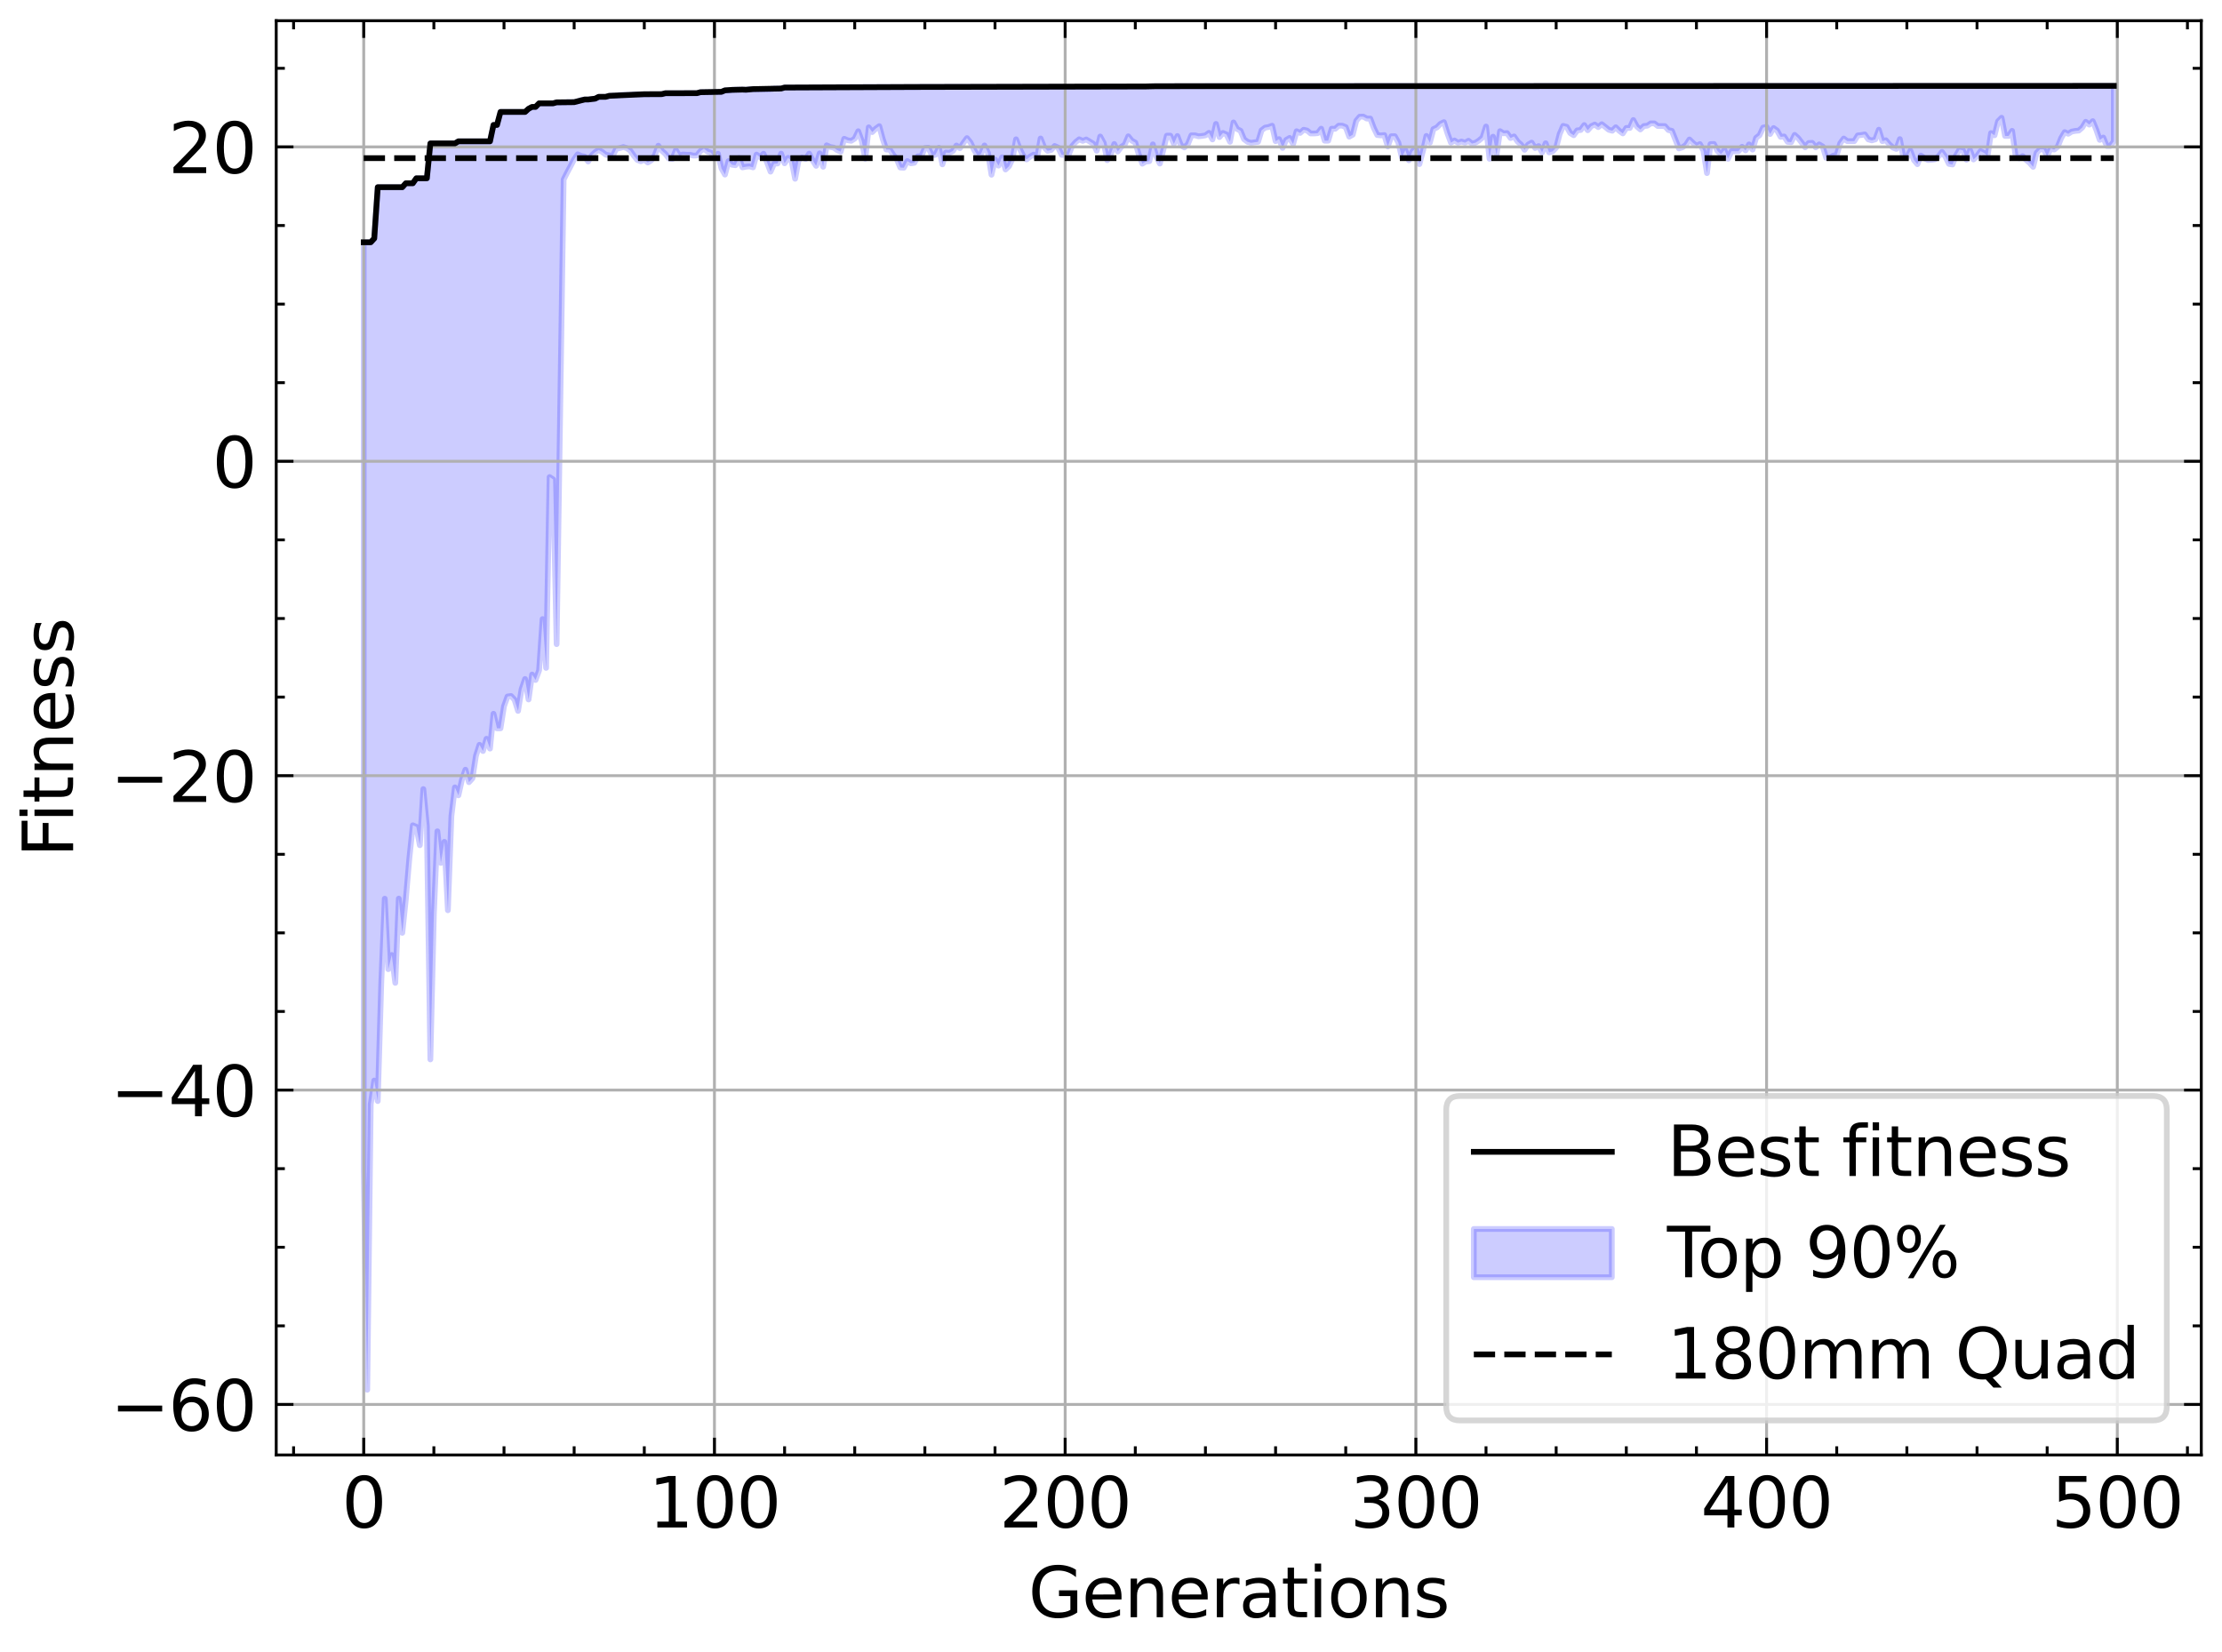 <?xml version="1.0" encoding="utf-8" standalone="no"?>
<!DOCTYPE svg PUBLIC "-//W3C//DTD SVG 1.1//EN"
  "http://www.w3.org/Graphics/SVG/1.1/DTD/svg11.dtd">
<svg xmlns:xlink="http://www.w3.org/1999/xlink" width="386.439pt" height="287.408pt" viewBox="0 0 386.439 287.408" xmlns="http://www.w3.org/2000/svg" version="1.1">
 <defs>
  <style type="text/css">*{stroke-linejoin: round; stroke-linecap: butt}</style>
 </defs>
 <g id="figure_1">
  <g id="patch_1">
   <path d="M 0 287.408 
L 386.439 287.408 
L 386.439 0 
L 0 0 
z
" style="fill: #ffffff"/>
  </g>
  <g id="axes_1">
   <g id="patch_2">
    <path d="M 48.039 253.08 
L 382.839 253.08 
L 382.839 3.6 
L 48.039 3.6 
z
" style="fill: #ffffff"/>
   </g>
   <g id="PolyCollection_1">
    <defs>
     <path id="md3a47f2011" d="M 63.258 -245.269 
L 63.258 -83.852 
L 63.868 -45.667 
L 64.477 -95.334 
L 65.087 -99.454 
L 65.697 -95.884 
L 66.307 -116.374 
L 66.917 -131.086 
L 67.527 -118.825 
L 68.137 -121.295 
L 68.747 -116.444 
L 69.357 -131.101 
L 69.967 -125.151 
L 70.577 -130.961 
L 71.187 -138.043 
L 71.797 -143.854 
L 72.407 -143.592 
L 73.017 -140.387 
L 73.627 -150.153 
L 74.237 -143.738 
L 74.847 -103.129 
L 75.457 -128.441 
L 76.066 -142.809 
L 76.676 -137.309 
L 77.286 -140.982 
L 77.896 -129.076 
L 78.506 -145.465 
L 79.116 -150.453 
L 79.726 -149.068 
L 80.336 -151.762 
L 80.946 -153.526 
L 81.556 -151.35 
L 82.166 -152.026 
L 82.776 -155.951 
L 83.386 -157.854 
L 83.996 -156.77 
L 84.606 -158.906 
L 85.216 -157.192 
L 85.826 -163.254 
L 86.436 -160.713 
L 87.045 -160.719 
L 87.655 -164.565 
L 88.265 -166.259 
L 88.875 -166.344 
L 89.485 -165.698 
L 90.095 -163.748 
L 90.705 -167.506 
L 91.315 -169.298 
L 91.925 -165.736 
L 92.535 -170.079 
L 93.145 -169.131 
L 93.755 -170.796 
L 94.365 -179.724 
L 94.975 -171.229 
L 95.585 -204.426 
L 96.195 -204.021 
L 96.805 -175.364 
L 97.415 -215.36 
L 98.025 -256.183 
L 98.634 -257.391 
L 99.244 -258.53 
L 99.854 -259.708 
L 100.464 -260.562 
L 101.074 -260.291 
L 101.684 -260.162 
L 102.294 -259.313 
L 102.904 -260.371 
L 103.514 -260.951 
L 104.124 -261.322 
L 104.734 -260.983 
L 105.344 -260.508 
L 105.954 -260.38 
L 106.564 -260.284 
L 107.174 -261.536 
L 107.784 -261.644 
L 108.394 -261.829 
L 109.004 -261.644 
L 109.614 -261.21 
L 110.223 -260.335 
L 110.833 -259.599 
L 111.443 -259.359 
L 112.053 -259.629 
L 112.663 -259.145 
L 113.273 -259.519 
L 113.883 -260.395 
L 114.493 -262.066 
L 115.103 -261.193 
L 115.713 -260.651 
L 116.323 -259.846 
L 116.933 -259.751 
L 117.543 -261.287 
L 118.153 -260.331 
L 118.763 -260.536 
L 119.373 -260.492 
L 119.983 -260.486 
L 120.593 -260.344 
L 121.203 -260.366 
L 121.812 -261.117 
L 122.422 -261.558 
L 123.032 -261.047 
L 123.642 -260.853 
L 124.252 -260.018 
L 124.862 -260.664 
L 125.472 -258.119 
L 126.082 -257.039 
L 126.692 -259.378 
L 127.302 -258.753 
L 127.912 -258.672 
L 128.522 -259.919 
L 129.132 -258.291 
L 129.742 -258.411 
L 130.352 -258.476 
L 130.962 -258.291 
L 131.572 -260.521 
L 132.182 -260.079 
L 132.792 -260.665 
L 133.401 -259.156 
L 134.011 -257.55 
L 134.621 -258.925 
L 135.231 -258.976 
L 135.841 -260.682 
L 136.451 -258.997 
L 137.061 -259.951 
L 137.671 -259.41 
L 138.281 -256.312 
L 138.891 -259.558 
L 139.501 -260.004 
L 140.111 -259.752 
L 140.721 -260.682 
L 141.331 -259.52 
L 141.941 -258.556 
L 142.551 -260.726 
L 143.161 -258.4 
L 143.771 -262.131 
L 144.381 -261.835 
L 144.99 -261.734 
L 145.6 -261.292 
L 146.21 -261.023 
L 146.82 -263.266 
L 147.43 -263.009 
L 148.04 -262.913 
L 148.65 -263.302 
L 149.26 -264.581 
L 149.87 -262.906 
L 150.48 -259.796 
L 151.09 -265.261 
L 151.7 -264.434 
L 152.31 -265.035 
L 152.92 -265.469 
L 153.53 -263.199 
L 154.14 -261.398 
L 154.75 -261.398 
L 155.36 -260.467 
L 155.97 -259.698 
L 156.579 -258.268 
L 157.189 -258.232 
L 157.799 -259.397 
L 158.409 -259.005 
L 159.019 -259.092 
L 159.629 -260.225 
L 160.239 -260.234 
L 160.849 -261.66 
L 161.459 -261.707 
L 162.069 -260.401 
L 162.679 -260.484 
L 163.289 -261.702 
L 163.899 -258.82 
L 164.509 -260.876 
L 165.119 -260.831 
L 165.729 -261.146 
L 166.339 -262.093 
L 166.949 -261.635 
L 167.559 -262.564 
L 168.168 -263.388 
L 168.778 -262.634 
L 169.388 -261.368 
L 169.998 -260.387 
L 170.608 -260.595 
L 171.218 -262.106 
L 171.828 -260.823 
L 172.438 -257.012 
L 173.048 -259.663 
L 173.658 -258.598 
L 174.268 -260.036 
L 174.878 -257.928 
L 175.488 -258.499 
L 176.098 -259.831 
L 176.708 -263.179 
L 177.318 -261.592 
L 177.928 -260.339 
L 178.538 -259.674 
L 179.148 -260.155 
L 179.757 -260.513 
L 180.367 -259.954 
L 180.977 -263.322 
L 181.587 -261.808 
L 182.197 -261.165 
L 182.807 -261.321 
L 183.417 -262.012 
L 184.027 -261.744 
L 184.637 -260.471 
L 185.247 -260.464 
L 185.857 -260.493 
L 186.467 -262.003 
L 187.077 -262.692 
L 187.687 -263.184 
L 188.297 -262.902 
L 188.907 -263.147 
L 189.517 -262.789 
L 190.127 -262.425 
L 190.737 -261.174 
L 191.346 -263.668 
L 191.956 -262.544 
L 192.566 -259.541 
L 193.176 -260.542 
L 193.786 -262.363 
L 194.396 -261.056 
L 195.006 -261.864 
L 195.616 -262.259 
L 196.226 -263.7 
L 196.836 -262.944 
L 197.446 -262.599 
L 198.056 -260.526 
L 198.666 -258.933 
L 199.276 -259.315 
L 199.886 -259.371 
L 200.496 -262.297 
L 201.106 -260.2 
L 201.716 -258.955 
L 202.326 -261.363 
L 202.935 -263.81 
L 203.545 -263.81 
L 204.155 -262.379 
L 204.765 -263.748 
L 205.375 -262.13 
L 205.985 -261.762 
L 206.595 -262.349 
L 207.205 -263.87 
L 207.815 -263.87 
L 208.425 -263.702 
L 209.035 -263.758 
L 209.645 -263.858 
L 210.255 -264.304 
L 210.865 -263.152 
L 211.475 -265.854 
L 212.085 -263.562 
L 212.695 -264.286 
L 213.305 -264.017 
L 213.915 -262.741 
L 214.524 -266.112 
L 215.134 -264.988 
L 215.744 -264.668 
L 216.354 -263.199 
L 216.964 -262.735 
L 217.574 -262.565 
L 218.184 -262.654 
L 218.794 -262.734 
L 219.404 -264.739 
L 220.014 -265.212 
L 220.624 -265.314 
L 221.234 -265.544 
L 221.844 -262.854 
L 222.454 -263.206 
L 223.064 -261.677 
L 223.674 -263.061 
L 224.284 -263.417 
L 224.894 -262.358 
L 225.504 -264.585 
L 226.113 -264.282 
L 226.723 -264.839 
L 227.333 -264.699 
L 227.943 -264.192 
L 228.553 -264.192 
L 229.163 -264.245 
L 229.773 -265.023 
L 230.383 -262.933 
L 230.993 -262.933 
L 231.603 -265.023 
L 232.213 -265.006 
L 232.823 -265.548 
L 233.433 -265.548 
L 234.043 -265.3 
L 234.653 -263.634 
L 235.263 -263.982 
L 235.873 -266.404 
L 236.483 -267.115 
L 237.092 -267.121 
L 237.702 -266.786 
L 238.312 -266.786 
L 238.922 -265.159 
L 239.532 -263.92 
L 240.142 -263.855 
L 240.752 -263.915 
L 241.362 -261.926 
L 241.972 -263.711 
L 242.582 -263.721 
L 243.192 -262.607 
L 243.802 -260.045 
L 244.412 -261.288 
L 245.022 -259.526 
L 245.632 -261.066 
L 246.242 -261.651 
L 246.852 -258.861 
L 247.462 -261.129 
L 248.072 -263.762 
L 248.681 -262.586 
L 249.291 -264.954 
L 249.901 -265.239 
L 250.511 -265.865 
L 251.121 -266.167 
L 251.731 -264.229 
L 252.341 -262.586 
L 252.951 -262.973 
L 253.561 -262.586 
L 254.171 -262.789 
L 254.781 -262.581 
L 255.391 -262.925 
L 256.001 -262.43 
L 256.611 -262.586 
L 257.221 -262.971 
L 257.831 -263.497 
L 258.441 -265.4 
L 259.051 -259.787 
L 259.661 -263.633 
L 260.27 -260.452 
L 260.88 -264.593 
L 261.49 -264.219 
L 262.1 -264.257 
L 262.71 -263.397 
L 263.32 -263.677 
L 263.93 -262.791 
L 264.54 -262.25 
L 265.15 -261.35 
L 265.76 -262.251 
L 266.37 -262.601 
L 266.98 -261.661 
L 267.59 -261.999 
L 268.2 -260.898 
L 268.81 -262.493 
L 269.42 -260.898 
L 270.03 -261.082 
L 270.64 -261.729 
L 271.25 -264.094 
L 271.859 -265.511 
L 272.469 -265.351 
L 273.079 -264.273 
L 273.689 -263.88 
L 274.299 -264.731 
L 274.909 -264.796 
L 275.519 -265.656 
L 276.129 -264.753 
L 276.739 -265.46 
L 277.349 -265.746 
L 277.959 -265.297 
L 278.569 -265.804 
L 279.179 -265.327 
L 279.789 -264.832 
L 280.399 -264.667 
L 281.009 -265.27 
L 281.619 -264.655 
L 282.229 -264.2 
L 282.839 -265.15 
L 283.448 -265.15 
L 284.058 -266.529 
L 284.668 -265.416 
L 285.278 -264.89 
L 285.888 -265.48 
L 286.498 -265.542 
L 287.108 -265.952 
L 287.718 -265.948 
L 288.328 -265.48 
L 288.938 -265.48 
L 289.548 -265.477 
L 290.158 -264.786 
L 290.768 -264.649 
L 291.378 -263.111 
L 291.988 -261.587 
L 292.598 -261.778 
L 293.208 -262.202 
L 293.818 -263.151 
L 294.428 -262.557 
L 295.037 -262.071 
L 295.647 -262.342 
L 296.257 -261.2 
L 296.867 -257.296 
L 297.477 -262.342 
L 298.087 -262.362 
L 298.697 -261.133 
L 299.307 -260.596 
L 299.917 -261.301 
L 300.527 -259.789 
L 301.137 -261.107 
L 301.747 -261.093 
L 302.357 -261.107 
L 302.967 -261.872 
L 303.577 -261.247 
L 304.187 -262.29 
L 304.797 -261.383 
L 305.407 -263.425 
L 306.017 -263.894 
L 306.626 -265.217 
L 307.236 -265.337 
L 307.846 -264.096 
L 308.456 -265.135 
L 309.066 -264.707 
L 309.676 -263.608 
L 310.286 -263.67 
L 310.896 -262.735 
L 311.506 -262.671 
L 312.116 -263.944 
L 312.726 -263.392 
L 313.336 -262.602 
L 313.946 -261.775 
L 314.556 -262.53 
L 315.166 -262.557 
L 315.776 -261.775 
L 316.386 -262.291 
L 316.996 -261.927 
L 317.606 -259.944 
L 318.215 -259.944 
L 318.825 -260.34 
L 319.435 -260.45 
L 320.045 -262.496 
L 320.655 -263.313 
L 321.265 -262.861 
L 321.875 -262.857 
L 322.485 -262.857 
L 323.095 -263.852 
L 323.705 -263.918 
L 324.315 -264.034 
L 324.925 -263.161 
L 325.535 -262.985 
L 326.145 -263.161 
L 326.755 -264.846 
L 327.365 -262.86 
L 327.975 -263.017 
L 328.585 -262.298 
L 329.195 -261.748 
L 329.804 -261.504 
L 330.414 -263.212 
L 331.024 -260 
L 331.634 -260.02 
L 332.244 -261.197 
L 332.854 -259.575 
L 333.464 -258.848 
L 334.074 -260.352 
L 334.684 -259.883 
L 335.294 -259.575 
L 335.904 -259.602 
L 336.514 -259.697 
L 337.124 -260.177 
L 337.734 -260.988 
L 338.344 -260.127 
L 338.954 -258.902 
L 339.564 -258.793 
L 340.174 -260.337 
L 340.784 -261.393 
L 341.393 -261.251 
L 342.003 -259.618 
L 342.613 -261.311 
L 343.223 -259.672 
L 343.833 -260.236 
L 344.443 -261.119 
L 345.053 -260.813 
L 345.663 -260.284 
L 346.273 -264.266 
L 346.883 -263.876 
L 347.493 -266.302 
L 348.103 -266.924 
L 348.713 -263.76 
L 349.323 -263.76 
L 349.933 -264.648 
L 350.543 -260.278 
L 351.153 -259.872 
L 351.763 -260.253 
L 352.373 -259.599 
L 352.982 -259.088 
L 353.592 -258.386 
L 354.202 -260.83 
L 354.812 -261.454 
L 355.422 -261.454 
L 356.032 -260.214 
L 356.642 -261.589 
L 357.252 -261.387 
L 357.862 -261.883 
L 358.472 -263.398 
L 359.082 -264.428 
L 359.692 -264.135 
L 360.302 -264.522 
L 360.912 -264.641 
L 361.522 -264.694 
L 362.132 -265.221 
L 362.742 -266.223 
L 363.352 -265.732 
L 363.962 -266.337 
L 364.571 -264.851 
L 365.181 -263.073 
L 365.791 -263.485 
L 366.401 -262.009 
L 367.011 -262.009 
L 367.621 -262.805 
L 367.621 -272.467 
L 367.621 -272.467 
L 367.011 -272.467 
L 366.401 -272.467 
L 365.791 -272.467 
L 365.181 -272.467 
L 364.571 -272.467 
L 363.962 -272.467 
L 363.352 -272.467 
L 362.742 -272.467 
L 362.132 -272.467 
L 361.522 -272.467 
L 360.912 -272.467 
L 360.302 -272.467 
L 359.692 -272.467 
L 359.082 -272.467 
L 358.472 -272.467 
L 357.862 -272.467 
L 357.252 -272.467 
L 356.642 -272.467 
L 356.032 -272.467 
L 355.422 -272.467 
L 354.812 -272.467 
L 354.202 -272.467 
L 353.592 -272.467 
L 352.982 -272.467 
L 352.373 -272.467 
L 351.763 -272.467 
L 351.153 -272.467 
L 350.543 -272.467 
L 349.933 -272.467 
L 349.323 -272.467 
L 348.713 -272.467 
L 348.103 -272.467 
L 347.493 -272.467 
L 346.883 -272.467 
L 346.273 -272.467 
L 345.663 -272.467 
L 345.053 -272.467 
L 344.443 -272.467 
L 343.833 -272.467 
L 343.223 -272.467 
L 342.613 -272.467 
L 342.003 -272.467 
L 341.393 -272.467 
L 340.784 -272.467 
L 340.174 -272.467 
L 339.564 -272.467 
L 338.954 -272.467 
L 338.344 -272.467 
L 337.734 -272.467 
L 337.124 -272.467 
L 336.514 -272.467 
L 335.904 -272.467 
L 335.294 -272.467 
L 334.684 -272.467 
L 334.074 -272.467 
L 333.464 -272.467 
L 332.854 -272.467 
L 332.244 -272.467 
L 331.634 -272.467 
L 331.024 -272.467 
L 330.414 -272.467 
L 329.804 -272.467 
L 329.195 -272.467 
L 328.585 -272.467 
L 327.975 -272.467 
L 327.365 -272.467 
L 326.755 -272.467 
L 326.145 -272.467 
L 325.535 -272.467 
L 324.925 -272.467 
L 324.315 -272.467 
L 323.705 -272.467 
L 323.095 -272.467 
L 322.485 -272.467 
L 321.875 -272.467 
L 321.265 -272.467 
L 320.655 -272.467 
L 320.045 -272.467 
L 319.435 -272.467 
L 318.825 -272.467 
L 318.215 -272.467 
L 317.606 -272.467 
L 316.996 -272.467 
L 316.386 -272.467 
L 315.776 -272.467 
L 315.166 -272.467 
L 314.556 -272.465 
L 313.946 -272.465 
L 313.336 -272.465 
L 312.726 -272.465 
L 312.116 -272.465 
L 311.506 -272.465 
L 310.896 -272.465 
L 310.286 -272.465 
L 309.676 -272.465 
L 309.066 -272.465 
L 308.456 -272.465 
L 307.846 -272.465 
L 307.236 -272.465 
L 306.626 -272.465 
L 306.017 -272.465 
L 305.407 -272.465 
L 304.797 -272.465 
L 304.187 -272.465 
L 303.577 -272.465 
L 302.967 -272.465 
L 302.357 -272.465 
L 301.747 -272.465 
L 301.137 -272.465 
L 300.527 -272.465 
L 299.917 -272.465 
L 299.307 -272.465 
L 298.697 -272.465 
L 298.087 -272.465 
L 297.477 -272.465 
L 296.867 -272.465 
L 296.257 -272.465 
L 295.647 -272.465 
L 295.037 -272.465 
L 294.428 -272.465 
L 293.818 -272.465 
L 293.208 -272.465 
L 292.598 -272.465 
L 291.988 -272.465 
L 291.378 -272.465 
L 290.768 -272.465 
L 290.158 -272.465 
L 289.548 -272.465 
L 288.938 -272.465 
L 288.328 -272.465 
L 287.718 -272.465 
L 287.108 -272.465 
L 286.498 -272.465 
L 285.888 -272.465 
L 285.278 -272.465 
L 284.668 -272.465 
L 284.058 -272.465 
L 283.448 -272.465 
L 282.839 -272.465 
L 282.229 -272.465 
L 281.619 -272.465 
L 281.009 -272.465 
L 280.399 -272.465 
L 279.789 -272.465 
L 279.179 -272.465 
L 278.569 -272.465 
L 277.959 -272.465 
L 277.349 -272.465 
L 276.739 -272.465 
L 276.129 -272.465 
L 275.519 -272.465 
L 274.909 -272.465 
L 274.299 -272.465 
L 273.689 -272.465 
L 273.079 -272.465 
L 272.469 -272.465 
L 271.859 -272.465 
L 271.25 -272.465 
L 270.64 -272.465 
L 270.03 -272.465 
L 269.42 -272.465 
L 268.81 -272.465 
L 268.2 -272.465 
L 267.59 -272.465 
L 266.98 -272.465 
L 266.37 -272.465 
L 265.76 -272.465 
L 265.15 -272.465 
L 264.54 -272.465 
L 263.93 -272.465 
L 263.32 -272.465 
L 262.71 -272.465 
L 262.1 -272.461 
L 261.49 -272.461 
L 260.88 -272.461 
L 260.27 -272.461 
L 259.661 -272.461 
L 259.051 -272.461 
L 258.441 -272.461 
L 257.831 -272.461 
L 257.221 -272.461 
L 256.611 -272.461 
L 256.001 -272.461 
L 255.391 -272.461 
L 254.781 -272.461 
L 254.171 -272.461 
L 253.561 -272.461 
L 252.951 -272.461 
L 252.341 -272.461 
L 251.731 -272.461 
L 251.121 -272.461 
L 250.511 -272.461 
L 249.901 -272.461 
L 249.291 -272.461 
L 248.681 -272.461 
L 248.072 -272.461 
L 247.462 -272.461 
L 246.852 -272.461 
L 246.242 -272.461 
L 245.632 -272.461 
L 245.022 -272.461 
L 244.412 -272.461 
L 243.802 -272.461 
L 243.192 -272.461 
L 242.582 -272.461 
L 241.972 -272.461 
L 241.362 -272.461 
L 240.752 -272.461 
L 240.142 -272.461 
L 239.532 -272.461 
L 238.922 -272.461 
L 238.312 -272.461 
L 237.702 -272.461 
L 237.092 -272.461 
L 236.483 -272.461 
L 235.873 -272.461 
L 235.263 -272.461 
L 234.653 -272.461 
L 234.043 -272.444 
L 233.433 -272.444 
L 232.823 -272.444 
L 232.213 -272.444 
L 231.603 -272.444 
L 230.993 -272.444 
L 230.383 -272.444 
L 229.773 -272.444 
L 229.163 -272.444 
L 228.553 -272.444 
L 227.943 -272.444 
L 227.333 -272.444 
L 226.723 -272.444 
L 226.113 -272.444 
L 225.504 -272.444 
L 224.894 -272.444 
L 224.284 -272.444 
L 223.674 -272.444 
L 223.064 -272.444 
L 222.454 -272.444 
L 221.844 -272.444 
L 221.234 -272.444 
L 220.624 -272.444 
L 220.014 -272.436 
L 219.404 -272.436 
L 218.794 -272.436 
L 218.184 -272.436 
L 217.574 -272.436 
L 216.964 -272.436 
L 216.354 -272.436 
L 215.744 -272.436 
L 215.134 -272.436 
L 214.524 -272.436 
L 213.915 -272.436 
L 213.305 -272.436 
L 212.695 -272.436 
L 212.085 -272.436 
L 211.475 -272.436 
L 210.865 -272.436 
L 210.255 -272.436 
L 209.645 -272.436 
L 209.035 -272.417 
L 208.425 -272.417 
L 207.815 -272.417 
L 207.205 -272.417 
L 206.595 -272.417 
L 205.985 -272.417 
L 205.375 -272.417 
L 204.765 -272.417 
L 204.155 -272.417 
L 203.545 -272.417 
L 202.935 -272.412 
L 202.326 -272.412 
L 201.716 -272.412 
L 201.106 -272.412 
L 200.496 -272.412 
L 199.886 -272.412 
L 199.276 -272.369 
L 198.666 -272.369 
L 198.056 -272.369 
L 197.446 -272.369 
L 196.836 -272.369 
L 196.226 -272.369 
L 195.616 -272.369 
L 195.006 -272.369 
L 194.396 -272.369 
L 193.786 -272.369 
L 193.176 -272.369 
L 192.566 -272.369 
L 191.956 -272.369 
L 191.346 -272.369 
L 190.737 -272.31 
L 190.127 -272.31 
L 189.517 -272.31 
L 188.907 -272.31 
L 188.297 -272.31 
L 187.687 -272.31 
L 187.077 -272.31 
L 186.467 -272.31 
L 185.857 -272.31 
L 185.247 -272.31 
L 184.637 -272.31 
L 184.027 -272.31 
L 183.417 -272.31 
L 182.807 -272.31 
L 182.197 -272.31 
L 181.587 -272.31 
L 180.977 -272.31 
L 180.367 -272.31 
L 179.757 -272.31 
L 179.148 -272.31 
L 178.538 -272.31 
L 177.928 -272.31 
L 177.318 -272.31 
L 176.708 -272.305 
L 176.098 -272.305 
L 175.488 -272.305 
L 174.878 -272.305 
L 174.268 -272.305 
L 173.658 -272.291 
L 173.048 -272.291 
L 172.438 -272.291 
L 171.828 -272.291 
L 171.218 -272.291 
L 170.608 -272.291 
L 169.998 -272.291 
L 169.388 -272.291 
L 168.778 -272.291 
L 168.168 -272.291 
L 167.559 -272.291 
L 166.949 -272.291 
L 166.339 -272.291 
L 165.729 -272.291 
L 165.119 -272.291 
L 164.509 -272.291 
L 163.899 -272.291 
L 163.289 -272.291 
L 162.679 -272.291 
L 162.069 -272.291 
L 161.459 -272.291 
L 160.849 -272.291 
L 160.239 -272.291 
L 159.629 -272.291 
L 159.019 -272.277 
L 158.409 -272.277 
L 157.799 -272.277 
L 157.189 -272.277 
L 156.579 -272.277 
L 155.97 -272.277 
L 155.36 -272.277 
L 154.75 -272.277 
L 154.14 -272.277 
L 153.53 -272.277 
L 152.92 -272.277 
L 152.31 -272.277 
L 151.7 -272.277 
L 151.09 -272.277 
L 150.48 -272.277 
L 149.87 -272.277 
L 149.26 -272.277 
L 148.65 -272.277 
L 148.04 -272.277 
L 147.43 -272.277 
L 146.82 -272.277 
L 146.21 -272.277 
L 145.6 -272.251 
L 144.99 -272.239 
L 144.381 -272.239 
L 143.771 -272.239 
L 143.161 -272.239 
L 142.551 -272.239 
L 141.941 -272.239 
L 141.331 -272.239 
L 140.721 -272.192 
L 140.111 -272.192 
L 139.501 -272.192 
L 138.891 -272.192 
L 138.281 -272.178 
L 137.671 -272.178 
L 137.061 -272.178 
L 136.451 -272.178 
L 135.841 -272.007 
L 135.231 -272.007 
L 134.621 -272.007 
L 134.011 -271.911 
L 133.401 -271.911 
L 132.792 -271.908 
L 132.182 -271.908 
L 131.572 -271.908 
L 130.962 -271.908 
L 130.352 -271.908 
L 129.742 -271.797 
L 129.132 -271.821 
L 128.522 -271.821 
L 127.912 -271.821 
L 127.302 -271.774 
L 126.692 -271.692 
L 126.082 -271.692 
L 125.472 -271.436 
L 124.862 -271.436 
L 124.252 -271.369 
L 123.642 -271.369 
L 123.032 -271.369 
L 122.422 -271.369 
L 121.812 -271.369 
L 121.203 -271.202 
L 120.593 -271.202 
L 119.983 -271.19 
L 119.373 -271.19 
L 118.763 -271.19 
L 118.153 -271.19 
L 117.543 -271.19 
L 116.933 -271.19 
L 116.323 -271.19 
L 115.713 -271.19 
L 115.103 -271.034 
L 114.493 -271.018 
L 113.883 -271.017 
L 113.273 -271.018 
L 112.663 -271.017 
L 112.053 -271.017 
L 111.443 -271.017 
L 110.833 -271.018 
L 110.223 -271.018 
L 109.614 -270.914 
L 109.004 -270.914 
L 108.394 -270.914 
L 107.784 -270.914 
L 107.174 -270.776 
L 106.564 -270.776 
L 105.954 -270.738 
L 105.344 -270.567 
L 104.734 -270.567 
L 104.124 -270.567 
L 103.514 -270.248 
L 102.904 -270.211 
L 102.294 -270.1 
L 101.684 -270.1 
L 101.074 -270.026 
L 100.464 -269.794 
L 99.854 -269.635 
L 99.244 -269.635 
L 98.634 -269.635 
L 98.025 -269.601 
L 97.415 -269.601 
L 96.805 -269.601 
L 96.195 -269.434 
L 95.585 -269.434 
L 94.975 -269.434 
L 94.365 -269.434 
L 93.755 -269.434 
L 93.145 -268.813 
L 92.535 -268.813 
L 91.925 -268.486 
L 91.315 -267.934 
L 90.705 -267.934 
L 90.095 -267.934 
L 89.485 -267.934 
L 88.875 -267.934 
L 88.265 -267.934 
L 87.655 -267.934 
L 87.045 -267.934 
L 86.436 -265.671 
L 85.826 -265.671 
L 85.216 -262.824 
L 84.606 -262.824 
L 83.996 -262.824 
L 83.386 -262.824 
L 82.776 -262.824 
L 82.166 -262.824 
L 81.556 -262.824 
L 80.946 -262.824 
L 80.336 -262.824 
L 79.726 -262.824 
L 79.116 -262.46 
L 78.506 -262.46 
L 77.896 -262.46 
L 77.286 -262.46 
L 76.676 -262.46 
L 76.066 -262.46 
L 75.457 -262.46 
L 74.847 -262.46 
L 74.237 -256.396 
L 73.627 -256.396 
L 73.017 -256.397 
L 72.407 -256.397 
L 71.797 -255.531 
L 71.187 -255.526 
L 70.577 -255.53 
L 69.967 -254.844 
L 69.357 -254.845 
L 68.747 -254.846 
L 68.137 -254.847 
L 67.527 -254.846 
L 66.917 -254.846 
L 66.307 -254.845 
L 65.697 -254.845 
L 65.087 -245.932 
L 64.477 -245.269 
L 63.868 -245.269 
L 63.258 -245.269 
z
" style="stroke: #0000ff; stroke-opacity: 0.2"/>
    </defs>
    <g clip-path="url(#p02b7ebc649)">
     <use xlink:href="#md3a47f2011" x="0" y="287.408" style="fill: #0000ff; fill-opacity: 0.2; stroke: #0000ff; stroke-opacity: 0.2"/>
    </g>
   </g>
   <g id="matplotlib.axis_1">
    <g id="xtick_1">
     <g id="line2d_1">
      <path d="M 63.258 253.08 
L 63.258 3.6 
" clip-path="url(#p02b7ebc649)" style="fill: none; stroke: #b0b0b0; stroke-width: 0.5; stroke-linecap: square"/>
     </g>
     <g id="line2d_2">
      <defs>
       <path id="m0c5b66a408" d="M 0 0 
L 0 -3 
" style="stroke: #000000; stroke-width: 0.5"/>
      </defs>
      <g>
       <use xlink:href="#m0c5b66a408" x="63.258" y="253.08" style="stroke: #000000; stroke-width: 0.5"/>
      </g>
     </g>
     <g id="line2d_3">
      <defs>
       <path id="m65414551e7" d="M 0 0 
L 0 3 
" style="stroke: #000000; stroke-width: 0.5"/>
      </defs>
      <g>
       <use xlink:href="#m65414551e7" x="63.258" y="3.6" style="stroke: #000000; stroke-width: 0.5"/>
      </g>
     </g>
     <g id="text_1">
      <!-- 0 -->
      <g transform="translate(59.44 265.698) scale(0.12 -0.12)">
       <defs>
        <path id="DejaVuSans-30" d="M 2034 4250 
Q 1547 4250 1301 3770 
Q 1056 3291 1056 2328 
Q 1056 1369 1301 889 
Q 1547 409 2034 409 
Q 2525 409 2770 889 
Q 3016 1369 3016 2328 
Q 3016 3291 2770 3770 
Q 2525 4250 2034 4250 
z
M 2034 4750 
Q 2819 4750 3233 4129 
Q 3647 3509 3647 2328 
Q 3647 1150 3233 529 
Q 2819 -91 2034 -91 
Q 1250 -91 836 529 
Q 422 1150 422 2328 
Q 422 3509 836 4129 
Q 1250 4750 2034 4750 
z
" transform="scale(0.016)"/>
       </defs>
       <use xlink:href="#DejaVuSans-30"/>
      </g>
     </g>
    </g>
    <g id="xtick_2">
     <g id="line2d_4">
      <path d="M 124.252 253.08 
L 124.252 3.6 
" clip-path="url(#p02b7ebc649)" style="fill: none; stroke: #b0b0b0; stroke-width: 0.5; stroke-linecap: square"/>
     </g>
     <g id="line2d_5">
      <g>
       <use xlink:href="#m0c5b66a408" x="124.252" y="253.08" style="stroke: #000000; stroke-width: 0.5"/>
      </g>
     </g>
     <g id="line2d_6">
      <g>
       <use xlink:href="#m65414551e7" x="124.252" y="3.6" style="stroke: #000000; stroke-width: 0.5"/>
      </g>
     </g>
     <g id="text_2">
      <!-- 100 -->
      <g transform="translate(112.8 265.698) scale(0.12 -0.12)">
       <defs>
        <path id="DejaVuSans-31" d="M 794 531 
L 1825 531 
L 1825 4091 
L 703 3866 
L 703 4441 
L 1819 4666 
L 2450 4666 
L 2450 531 
L 3481 531 
L 3481 0 
L 794 0 
L 794 531 
z
" transform="scale(0.016)"/>
       </defs>
       <use xlink:href="#DejaVuSans-31"/>
       <use xlink:href="#DejaVuSans-30" x="63.623"/>
       <use xlink:href="#DejaVuSans-30" x="127.246"/>
      </g>
     </g>
    </g>
    <g id="xtick_3">
     <g id="line2d_7">
      <path d="M 185.247 253.08 
L 185.247 3.6 
" clip-path="url(#p02b7ebc649)" style="fill: none; stroke: #b0b0b0; stroke-width: 0.5; stroke-linecap: square"/>
     </g>
     <g id="line2d_8">
      <g>
       <use xlink:href="#m0c5b66a408" x="185.247" y="253.08" style="stroke: #000000; stroke-width: 0.5"/>
      </g>
     </g>
     <g id="line2d_9">
      <g>
       <use xlink:href="#m65414551e7" x="185.247" y="3.6" style="stroke: #000000; stroke-width: 0.5"/>
      </g>
     </g>
     <g id="text_3">
      <!-- 200 -->
      <g transform="translate(173.794 265.698) scale(0.12 -0.12)">
       <defs>
        <path id="DejaVuSans-32" d="M 1228 531 
L 3431 531 
L 3431 0 
L 469 0 
L 469 531 
Q 828 903 1448 1529 
Q 2069 2156 2228 2338 
Q 2531 2678 2651 2914 
Q 2772 3150 2772 3378 
Q 2772 3750 2511 3984 
Q 2250 4219 1831 4219 
Q 1534 4219 1204 4116 
Q 875 4013 500 3803 
L 500 4441 
Q 881 4594 1212 4672 
Q 1544 4750 1819 4750 
Q 2544 4750 2975 4387 
Q 3406 4025 3406 3419 
Q 3406 3131 3298 2873 
Q 3191 2616 2906 2266 
Q 2828 2175 2409 1742 
Q 1991 1309 1228 531 
z
" transform="scale(0.016)"/>
       </defs>
       <use xlink:href="#DejaVuSans-32"/>
       <use xlink:href="#DejaVuSans-30" x="63.623"/>
       <use xlink:href="#DejaVuSans-30" x="127.246"/>
      </g>
     </g>
    </g>
    <g id="xtick_4">
     <g id="line2d_10">
      <path d="M 246.242 253.08 
L 246.242 3.6 
" clip-path="url(#p02b7ebc649)" style="fill: none; stroke: #b0b0b0; stroke-width: 0.5; stroke-linecap: square"/>
     </g>
     <g id="line2d_11">
      <g>
       <use xlink:href="#m0c5b66a408" x="246.242" y="253.08" style="stroke: #000000; stroke-width: 0.5"/>
      </g>
     </g>
     <g id="line2d_12">
      <g>
       <use xlink:href="#m65414551e7" x="246.242" y="3.6" style="stroke: #000000; stroke-width: 0.5"/>
      </g>
     </g>
     <g id="text_4">
      <!-- 300 -->
      <g transform="translate(234.789 265.698) scale(0.12 -0.12)">
       <defs>
        <path id="DejaVuSans-33" d="M 2597 2516 
Q 3050 2419 3304 2112 
Q 3559 1806 3559 1356 
Q 3559 666 3084 287 
Q 2609 -91 1734 -91 
Q 1441 -91 1130 -33 
Q 819 25 488 141 
L 488 750 
Q 750 597 1062 519 
Q 1375 441 1716 441 
Q 2309 441 2620 675 
Q 2931 909 2931 1356 
Q 2931 1769 2642 2001 
Q 2353 2234 1838 2234 
L 1294 2234 
L 1294 2753 
L 1863 2753 
Q 2328 2753 2575 2939 
Q 2822 3125 2822 3475 
Q 2822 3834 2567 4026 
Q 2313 4219 1838 4219 
Q 1578 4219 1281 4162 
Q 984 4106 628 3988 
L 628 4550 
Q 988 4650 1302 4700 
Q 1616 4750 1894 4750 
Q 2613 4750 3031 4423 
Q 3450 4097 3450 3541 
Q 3450 3153 3228 2886 
Q 3006 2619 2597 2516 
z
" transform="scale(0.016)"/>
       </defs>
       <use xlink:href="#DejaVuSans-33"/>
       <use xlink:href="#DejaVuSans-30" x="63.623"/>
       <use xlink:href="#DejaVuSans-30" x="127.246"/>
      </g>
     </g>
    </g>
    <g id="xtick_5">
     <g id="line2d_13">
      <path d="M 307.236 253.08 
L 307.236 3.6 
" clip-path="url(#p02b7ebc649)" style="fill: none; stroke: #b0b0b0; stroke-width: 0.5; stroke-linecap: square"/>
     </g>
     <g id="line2d_14">
      <g>
       <use xlink:href="#m0c5b66a408" x="307.236" y="253.08" style="stroke: #000000; stroke-width: 0.5"/>
      </g>
     </g>
     <g id="line2d_15">
      <g>
       <use xlink:href="#m65414551e7" x="307.236" y="3.6" style="stroke: #000000; stroke-width: 0.5"/>
      </g>
     </g>
     <g id="text_5">
      <!-- 400 -->
      <g transform="translate(295.784 265.698) scale(0.12 -0.12)">
       <defs>
        <path id="DejaVuSans-34" d="M 2419 4116 
L 825 1625 
L 2419 1625 
L 2419 4116 
z
M 2253 4666 
L 3047 4666 
L 3047 1625 
L 3713 1625 
L 3713 1100 
L 3047 1100 
L 3047 0 
L 2419 0 
L 2419 1100 
L 313 1100 
L 313 1709 
L 2253 4666 
z
" transform="scale(0.016)"/>
       </defs>
       <use xlink:href="#DejaVuSans-34"/>
       <use xlink:href="#DejaVuSans-30" x="63.623"/>
       <use xlink:href="#DejaVuSans-30" x="127.246"/>
      </g>
     </g>
    </g>
    <g id="xtick_6">
     <g id="line2d_16">
      <path d="M 368.231 253.08 
L 368.231 3.6 
" clip-path="url(#p02b7ebc649)" style="fill: none; stroke: #b0b0b0; stroke-width: 0.5; stroke-linecap: square"/>
     </g>
     <g id="line2d_17">
      <g>
       <use xlink:href="#m0c5b66a408" x="368.231" y="253.08" style="stroke: #000000; stroke-width: 0.5"/>
      </g>
     </g>
     <g id="line2d_18">
      <g>
       <use xlink:href="#m65414551e7" x="368.231" y="3.6" style="stroke: #000000; stroke-width: 0.5"/>
      </g>
     </g>
     <g id="text_6">
      <!-- 500 -->
      <g transform="translate(356.779 265.698) scale(0.12 -0.12)">
       <defs>
        <path id="DejaVuSans-35" d="M 691 4666 
L 3169 4666 
L 3169 4134 
L 1269 4134 
L 1269 2991 
Q 1406 3038 1543 3061 
Q 1681 3084 1819 3084 
Q 2600 3084 3056 2656 
Q 3513 2228 3513 1497 
Q 3513 744 3044 326 
Q 2575 -91 1722 -91 
Q 1428 -91 1123 -41 
Q 819 9 494 109 
L 494 744 
Q 775 591 1075 516 
Q 1375 441 1709 441 
Q 2250 441 2565 725 
Q 2881 1009 2881 1497 
Q 2881 1984 2565 2268 
Q 2250 2553 1709 2553 
Q 1456 2553 1204 2497 
Q 953 2441 691 2322 
L 691 4666 
z
" transform="scale(0.016)"/>
       </defs>
       <use xlink:href="#DejaVuSans-35"/>
       <use xlink:href="#DejaVuSans-30" x="63.623"/>
       <use xlink:href="#DejaVuSans-30" x="127.246"/>
      </g>
     </g>
    </g>
    <g id="xtick_7">
     <g id="line2d_19">
      <defs>
       <path id="m937fd16808" d="M 0 0 
L 0 -1.5 
" style="stroke: #000000; stroke-width: 0.5"/>
      </defs>
      <g>
       <use xlink:href="#m937fd16808" x="51.059" y="253.08" style="stroke: #000000; stroke-width: 0.5"/>
      </g>
     </g>
     <g id="line2d_20">
      <defs>
       <path id="m6919d85dd4" d="M 0 0 
L 0 1.5 
" style="stroke: #000000; stroke-width: 0.5"/>
      </defs>
      <g>
       <use xlink:href="#m6919d85dd4" x="51.059" y="3.6" style="stroke: #000000; stroke-width: 0.5"/>
      </g>
     </g>
    </g>
    <g id="xtick_8">
     <g id="line2d_21">
      <g>
       <use xlink:href="#m937fd16808" x="75.457" y="253.08" style="stroke: #000000; stroke-width: 0.5"/>
      </g>
     </g>
     <g id="line2d_22">
      <g>
       <use xlink:href="#m6919d85dd4" x="75.457" y="3.6" style="stroke: #000000; stroke-width: 0.5"/>
      </g>
     </g>
    </g>
    <g id="xtick_9">
     <g id="line2d_23">
      <g>
       <use xlink:href="#m937fd16808" x="87.655" y="253.08" style="stroke: #000000; stroke-width: 0.5"/>
      </g>
     </g>
     <g id="line2d_24">
      <g>
       <use xlink:href="#m6919d85dd4" x="87.655" y="3.6" style="stroke: #000000; stroke-width: 0.5"/>
      </g>
     </g>
    </g>
    <g id="xtick_10">
     <g id="line2d_25">
      <g>
       <use xlink:href="#m937fd16808" x="99.854" y="253.08" style="stroke: #000000; stroke-width: 0.5"/>
      </g>
     </g>
     <g id="line2d_26">
      <g>
       <use xlink:href="#m6919d85dd4" x="99.854" y="3.6" style="stroke: #000000; stroke-width: 0.5"/>
      </g>
     </g>
    </g>
    <g id="xtick_11">
     <g id="line2d_27">
      <g>
       <use xlink:href="#m937fd16808" x="112.053" y="253.08" style="stroke: #000000; stroke-width: 0.5"/>
      </g>
     </g>
     <g id="line2d_28">
      <g>
       <use xlink:href="#m6919d85dd4" x="112.053" y="3.6" style="stroke: #000000; stroke-width: 0.5"/>
      </g>
     </g>
    </g>
    <g id="xtick_12">
     <g id="line2d_29">
      <g>
       <use xlink:href="#m937fd16808" x="136.451" y="253.08" style="stroke: #000000; stroke-width: 0.5"/>
      </g>
     </g>
     <g id="line2d_30">
      <g>
       <use xlink:href="#m6919d85dd4" x="136.451" y="3.6" style="stroke: #000000; stroke-width: 0.5"/>
      </g>
     </g>
    </g>
    <g id="xtick_13">
     <g id="line2d_31">
      <g>
       <use xlink:href="#m937fd16808" x="148.65" y="253.08" style="stroke: #000000; stroke-width: 0.5"/>
      </g>
     </g>
     <g id="line2d_32">
      <g>
       <use xlink:href="#m6919d85dd4" x="148.65" y="3.6" style="stroke: #000000; stroke-width: 0.5"/>
      </g>
     </g>
    </g>
    <g id="xtick_14">
     <g id="line2d_33">
      <g>
       <use xlink:href="#m937fd16808" x="160.849" y="253.08" style="stroke: #000000; stroke-width: 0.5"/>
      </g>
     </g>
     <g id="line2d_34">
      <g>
       <use xlink:href="#m6919d85dd4" x="160.849" y="3.6" style="stroke: #000000; stroke-width: 0.5"/>
      </g>
     </g>
    </g>
    <g id="xtick_15">
     <g id="line2d_35">
      <g>
       <use xlink:href="#m937fd16808" x="173.048" y="253.08" style="stroke: #000000; stroke-width: 0.5"/>
      </g>
     </g>
     <g id="line2d_36">
      <g>
       <use xlink:href="#m6919d85dd4" x="173.048" y="3.6" style="stroke: #000000; stroke-width: 0.5"/>
      </g>
     </g>
    </g>
    <g id="xtick_16">
     <g id="line2d_37">
      <g>
       <use xlink:href="#m937fd16808" x="197.446" y="253.08" style="stroke: #000000; stroke-width: 0.5"/>
      </g>
     </g>
     <g id="line2d_38">
      <g>
       <use xlink:href="#m6919d85dd4" x="197.446" y="3.6" style="stroke: #000000; stroke-width: 0.5"/>
      </g>
     </g>
    </g>
    <g id="xtick_17">
     <g id="line2d_39">
      <g>
       <use xlink:href="#m937fd16808" x="209.645" y="253.08" style="stroke: #000000; stroke-width: 0.5"/>
      </g>
     </g>
     <g id="line2d_40">
      <g>
       <use xlink:href="#m6919d85dd4" x="209.645" y="3.6" style="stroke: #000000; stroke-width: 0.5"/>
      </g>
     </g>
    </g>
    <g id="xtick_18">
     <g id="line2d_41">
      <g>
       <use xlink:href="#m937fd16808" x="221.844" y="253.08" style="stroke: #000000; stroke-width: 0.5"/>
      </g>
     </g>
     <g id="line2d_42">
      <g>
       <use xlink:href="#m6919d85dd4" x="221.844" y="3.6" style="stroke: #000000; stroke-width: 0.5"/>
      </g>
     </g>
    </g>
    <g id="xtick_19">
     <g id="line2d_43">
      <g>
       <use xlink:href="#m937fd16808" x="234.043" y="253.08" style="stroke: #000000; stroke-width: 0.5"/>
      </g>
     </g>
     <g id="line2d_44">
      <g>
       <use xlink:href="#m6919d85dd4" x="234.043" y="3.6" style="stroke: #000000; stroke-width: 0.5"/>
      </g>
     </g>
    </g>
    <g id="xtick_20">
     <g id="line2d_45">
      <g>
       <use xlink:href="#m937fd16808" x="258.441" y="253.08" style="stroke: #000000; stroke-width: 0.5"/>
      </g>
     </g>
     <g id="line2d_46">
      <g>
       <use xlink:href="#m6919d85dd4" x="258.441" y="3.6" style="stroke: #000000; stroke-width: 0.5"/>
      </g>
     </g>
    </g>
    <g id="xtick_21">
     <g id="line2d_47">
      <g>
       <use xlink:href="#m937fd16808" x="270.64" y="253.08" style="stroke: #000000; stroke-width: 0.5"/>
      </g>
     </g>
     <g id="line2d_48">
      <g>
       <use xlink:href="#m6919d85dd4" x="270.64" y="3.6" style="stroke: #000000; stroke-width: 0.5"/>
      </g>
     </g>
    </g>
    <g id="xtick_22">
     <g id="line2d_49">
      <g>
       <use xlink:href="#m937fd16808" x="282.839" y="253.08" style="stroke: #000000; stroke-width: 0.5"/>
      </g>
     </g>
     <g id="line2d_50">
      <g>
       <use xlink:href="#m6919d85dd4" x="282.839" y="3.6" style="stroke: #000000; stroke-width: 0.5"/>
      </g>
     </g>
    </g>
    <g id="xtick_23">
     <g id="line2d_51">
      <g>
       <use xlink:href="#m937fd16808" x="295.037" y="253.08" style="stroke: #000000; stroke-width: 0.5"/>
      </g>
     </g>
     <g id="line2d_52">
      <g>
       <use xlink:href="#m6919d85dd4" x="295.037" y="3.6" style="stroke: #000000; stroke-width: 0.5"/>
      </g>
     </g>
    </g>
    <g id="xtick_24">
     <g id="line2d_53">
      <g>
       <use xlink:href="#m937fd16808" x="319.435" y="253.08" style="stroke: #000000; stroke-width: 0.5"/>
      </g>
     </g>
     <g id="line2d_54">
      <g>
       <use xlink:href="#m6919d85dd4" x="319.435" y="3.6" style="stroke: #000000; stroke-width: 0.5"/>
      </g>
     </g>
    </g>
    <g id="xtick_25">
     <g id="line2d_55">
      <g>
       <use xlink:href="#m937fd16808" x="331.634" y="253.08" style="stroke: #000000; stroke-width: 0.5"/>
      </g>
     </g>
     <g id="line2d_56">
      <g>
       <use xlink:href="#m6919d85dd4" x="331.634" y="3.6" style="stroke: #000000; stroke-width: 0.5"/>
      </g>
     </g>
    </g>
    <g id="xtick_26">
     <g id="line2d_57">
      <g>
       <use xlink:href="#m937fd16808" x="343.833" y="253.08" style="stroke: #000000; stroke-width: 0.5"/>
      </g>
     </g>
     <g id="line2d_58">
      <g>
       <use xlink:href="#m6919d85dd4" x="343.833" y="3.6" style="stroke: #000000; stroke-width: 0.5"/>
      </g>
     </g>
    </g>
    <g id="xtick_27">
     <g id="line2d_59">
      <g>
       <use xlink:href="#m937fd16808" x="356.032" y="253.08" style="stroke: #000000; stroke-width: 0.5"/>
      </g>
     </g>
     <g id="line2d_60">
      <g>
       <use xlink:href="#m6919d85dd4" x="356.032" y="3.6" style="stroke: #000000; stroke-width: 0.5"/>
      </g>
     </g>
    </g>
    <g id="xtick_28">
     <g id="line2d_61">
      <g>
       <use xlink:href="#m937fd16808" x="380.43" y="253.08" style="stroke: #000000; stroke-width: 0.5"/>
      </g>
     </g>
     <g id="line2d_62">
      <g>
       <use xlink:href="#m6919d85dd4" x="380.43" y="3.6" style="stroke: #000000; stroke-width: 0.5"/>
      </g>
     </g>
    </g>
    <g id="text_7">
     <!-- Generations -->
     <g transform="translate(178.842 281.312) scale(0.12 -0.12)">
      <defs>
       <path id="DejaVuSans-47" d="M 3809 666 
L 3809 1919 
L 2778 1919 
L 2778 2438 
L 4434 2438 
L 4434 434 
Q 4069 175 3628 42 
Q 3188 -91 2688 -91 
Q 1594 -91 976 548 
Q 359 1188 359 2328 
Q 359 3472 976 4111 
Q 1594 4750 2688 4750 
Q 3144 4750 3555 4637 
Q 3966 4525 4313 4306 
L 4313 3634 
Q 3963 3931 3569 4081 
Q 3175 4231 2741 4231 
Q 1884 4231 1454 3753 
Q 1025 3275 1025 2328 
Q 1025 1384 1454 906 
Q 1884 428 2741 428 
Q 3075 428 3337 486 
Q 3600 544 3809 666 
z
" transform="scale(0.016)"/>
       <path id="DejaVuSans-65" d="M 3597 1894 
L 3597 1613 
L 953 1613 
Q 991 1019 1311 708 
Q 1631 397 2203 397 
Q 2534 397 2845 478 
Q 3156 559 3463 722 
L 3463 178 
Q 3153 47 2828 -22 
Q 2503 -91 2169 -91 
Q 1331 -91 842 396 
Q 353 884 353 1716 
Q 353 2575 817 3079 
Q 1281 3584 2069 3584 
Q 2775 3584 3186 3129 
Q 3597 2675 3597 1894 
z
M 3022 2063 
Q 3016 2534 2758 2815 
Q 2500 3097 2075 3097 
Q 1594 3097 1305 2825 
Q 1016 2553 972 2059 
L 3022 2063 
z
" transform="scale(0.016)"/>
       <path id="DejaVuSans-6e" d="M 3513 2113 
L 3513 0 
L 2938 0 
L 2938 2094 
Q 2938 2591 2744 2837 
Q 2550 3084 2163 3084 
Q 1697 3084 1428 2787 
Q 1159 2491 1159 1978 
L 1159 0 
L 581 0 
L 581 3500 
L 1159 3500 
L 1159 2956 
Q 1366 3272 1645 3428 
Q 1925 3584 2291 3584 
Q 2894 3584 3203 3211 
Q 3513 2838 3513 2113 
z
" transform="scale(0.016)"/>
       <path id="DejaVuSans-72" d="M 2631 2963 
Q 2534 3019 2420 3045 
Q 2306 3072 2169 3072 
Q 1681 3072 1420 2755 
Q 1159 2438 1159 1844 
L 1159 0 
L 581 0 
L 581 3500 
L 1159 3500 
L 1159 2956 
Q 1341 3275 1631 3429 
Q 1922 3584 2338 3584 
Q 2397 3584 2469 3576 
Q 2541 3569 2628 3553 
L 2631 2963 
z
" transform="scale(0.016)"/>
       <path id="DejaVuSans-61" d="M 2194 1759 
Q 1497 1759 1228 1600 
Q 959 1441 959 1056 
Q 959 750 1161 570 
Q 1363 391 1709 391 
Q 2188 391 2477 730 
Q 2766 1069 2766 1631 
L 2766 1759 
L 2194 1759 
z
M 3341 1997 
L 3341 0 
L 2766 0 
L 2766 531 
Q 2569 213 2275 61 
Q 1981 -91 1556 -91 
Q 1019 -91 701 211 
Q 384 513 384 1019 
Q 384 1609 779 1909 
Q 1175 2209 1959 2209 
L 2766 2209 
L 2766 2266 
Q 2766 2663 2505 2880 
Q 2244 3097 1772 3097 
Q 1472 3097 1187 3025 
Q 903 2953 641 2809 
L 641 3341 
Q 956 3463 1253 3523 
Q 1550 3584 1831 3584 
Q 2591 3584 2966 3190 
Q 3341 2797 3341 1997 
z
" transform="scale(0.016)"/>
       <path id="DejaVuSans-74" d="M 1172 4494 
L 1172 3500 
L 2356 3500 
L 2356 3053 
L 1172 3053 
L 1172 1153 
Q 1172 725 1289 603 
Q 1406 481 1766 481 
L 2356 481 
L 2356 0 
L 1766 0 
Q 1100 0 847 248 
Q 594 497 594 1153 
L 594 3053 
L 172 3053 
L 172 3500 
L 594 3500 
L 594 4494 
L 1172 4494 
z
" transform="scale(0.016)"/>
       <path id="DejaVuSans-69" d="M 603 3500 
L 1178 3500 
L 1178 0 
L 603 0 
L 603 3500 
z
M 603 4863 
L 1178 4863 
L 1178 4134 
L 603 4134 
L 603 4863 
z
" transform="scale(0.016)"/>
       <path id="DejaVuSans-6f" d="M 1959 3097 
Q 1497 3097 1228 2736 
Q 959 2375 959 1747 
Q 959 1119 1226 758 
Q 1494 397 1959 397 
Q 2419 397 2687 759 
Q 2956 1122 2956 1747 
Q 2956 2369 2687 2733 
Q 2419 3097 1959 3097 
z
M 1959 3584 
Q 2709 3584 3137 3096 
Q 3566 2609 3566 1747 
Q 3566 888 3137 398 
Q 2709 -91 1959 -91 
Q 1206 -91 779 398 
Q 353 888 353 1747 
Q 353 2609 779 3096 
Q 1206 3584 1959 3584 
z
" transform="scale(0.016)"/>
       <path id="DejaVuSans-73" d="M 2834 3397 
L 2834 2853 
Q 2591 2978 2328 3040 
Q 2066 3103 1784 3103 
Q 1356 3103 1142 2972 
Q 928 2841 928 2578 
Q 928 2378 1081 2264 
Q 1234 2150 1697 2047 
L 1894 2003 
Q 2506 1872 2764 1633 
Q 3022 1394 3022 966 
Q 3022 478 2636 193 
Q 2250 -91 1575 -91 
Q 1294 -91 989 -36 
Q 684 19 347 128 
L 347 722 
Q 666 556 975 473 
Q 1284 391 1588 391 
Q 1994 391 2212 530 
Q 2431 669 2431 922 
Q 2431 1156 2273 1281 
Q 2116 1406 1581 1522 
L 1381 1569 
Q 847 1681 609 1914 
Q 372 2147 372 2553 
Q 372 3047 722 3315 
Q 1072 3584 1716 3584 
Q 2034 3584 2315 3537 
Q 2597 3491 2834 3397 
z
" transform="scale(0.016)"/>
      </defs>
      <use xlink:href="#DejaVuSans-47"/>
      <use xlink:href="#DejaVuSans-65" x="77.49"/>
      <use xlink:href="#DejaVuSans-6e" x="139.014"/>
      <use xlink:href="#DejaVuSans-65" x="202.393"/>
      <use xlink:href="#DejaVuSans-72" x="263.916"/>
      <use xlink:href="#DejaVuSans-61" x="305.029"/>
      <use xlink:href="#DejaVuSans-74" x="366.309"/>
      <use xlink:href="#DejaVuSans-69" x="405.518"/>
      <use xlink:href="#DejaVuSans-6f" x="433.301"/>
      <use xlink:href="#DejaVuSans-6e" x="494.482"/>
      <use xlink:href="#DejaVuSans-73" x="557.861"/>
     </g>
    </g>
   </g>
   <g id="matplotlib.axis_2">
    <g id="ytick_1">
     <g id="line2d_63">
      <path d="M 48.039 244.297 
L 382.839 244.297 
" clip-path="url(#p02b7ebc649)" style="fill: none; stroke: #b0b0b0; stroke-width: 0.5; stroke-linecap: square"/>
     </g>
     <g id="line2d_64">
      <defs>
       <path id="m7a042ea817" d="M 0 0 
L 3 0 
" style="stroke: #000000; stroke-width: 0.5"/>
      </defs>
      <g>
       <use xlink:href="#m7a042ea817" x="48.039" y="244.297" style="stroke: #000000; stroke-width: 0.5"/>
      </g>
     </g>
     <g id="line2d_65">
      <defs>
       <path id="m8395ffbe4a" d="M 0 0 
L -3 0 
" style="stroke: #000000; stroke-width: 0.5"/>
      </defs>
      <g>
       <use xlink:href="#m8395ffbe4a" x="382.839" y="244.297" style="stroke: #000000; stroke-width: 0.5"/>
      </g>
     </g>
     <g id="text_8">
      <!-- −60 -->
      <g transform="translate(19.214 248.856) scale(0.12 -0.12)">
       <defs>
        <path id="DejaVuSans-2212" d="M 678 2272 
L 4684 2272 
L 4684 1741 
L 678 1741 
L 678 2272 
z
" transform="scale(0.016)"/>
        <path id="DejaVuSans-36" d="M 2113 2584 
Q 1688 2584 1439 2293 
Q 1191 2003 1191 1497 
Q 1191 994 1439 701 
Q 1688 409 2113 409 
Q 2538 409 2786 701 
Q 3034 994 3034 1497 
Q 3034 2003 2786 2293 
Q 2538 2584 2113 2584 
z
M 3366 4563 
L 3366 3988 
Q 3128 4100 2886 4159 
Q 2644 4219 2406 4219 
Q 1781 4219 1451 3797 
Q 1122 3375 1075 2522 
Q 1259 2794 1537 2939 
Q 1816 3084 2150 3084 
Q 2853 3084 3261 2657 
Q 3669 2231 3669 1497 
Q 3669 778 3244 343 
Q 2819 -91 2113 -91 
Q 1303 -91 875 529 
Q 447 1150 447 2328 
Q 447 3434 972 4092 
Q 1497 4750 2381 4750 
Q 2619 4750 2861 4703 
Q 3103 4656 3366 4563 
z
" transform="scale(0.016)"/>
       </defs>
       <use xlink:href="#DejaVuSans-2212"/>
       <use xlink:href="#DejaVuSans-36" x="83.789"/>
       <use xlink:href="#DejaVuSans-30" x="147.412"/>
      </g>
     </g>
    </g>
    <g id="ytick_2">
     <g id="line2d_66">
      <path d="M 48.039 189.611 
L 382.839 189.611 
" clip-path="url(#p02b7ebc649)" style="fill: none; stroke: #b0b0b0; stroke-width: 0.5; stroke-linecap: square"/>
     </g>
     <g id="line2d_67">
      <g>
       <use xlink:href="#m7a042ea817" x="48.039" y="189.611" style="stroke: #000000; stroke-width: 0.5"/>
      </g>
     </g>
     <g id="line2d_68">
      <g>
       <use xlink:href="#m8395ffbe4a" x="382.839" y="189.611" style="stroke: #000000; stroke-width: 0.5"/>
      </g>
     </g>
     <g id="text_9">
      <!-- −40 -->
      <g transform="translate(19.214 194.17) scale(0.12 -0.12)">
       <use xlink:href="#DejaVuSans-2212"/>
       <use xlink:href="#DejaVuSans-34" x="83.789"/>
       <use xlink:href="#DejaVuSans-30" x="147.412"/>
      </g>
     </g>
    </g>
    <g id="ytick_3">
     <g id="line2d_69">
      <path d="M 48.039 134.925 
L 382.839 134.925 
" clip-path="url(#p02b7ebc649)" style="fill: none; stroke: #b0b0b0; stroke-width: 0.5; stroke-linecap: square"/>
     </g>
     <g id="line2d_70">
      <g>
       <use xlink:href="#m7a042ea817" x="48.039" y="134.925" style="stroke: #000000; stroke-width: 0.5"/>
      </g>
     </g>
     <g id="line2d_71">
      <g>
       <use xlink:href="#m8395ffbe4a" x="382.839" y="134.925" style="stroke: #000000; stroke-width: 0.5"/>
      </g>
     </g>
     <g id="text_10">
      <!-- −20 -->
      <g transform="translate(19.214 139.484) scale(0.12 -0.12)">
       <use xlink:href="#DejaVuSans-2212"/>
       <use xlink:href="#DejaVuSans-32" x="83.789"/>
       <use xlink:href="#DejaVuSans-30" x="147.412"/>
      </g>
     </g>
    </g>
    <g id="ytick_4">
     <g id="line2d_72">
      <path d="M 48.039 80.239 
L 382.839 80.239 
" clip-path="url(#p02b7ebc649)" style="fill: none; stroke: #b0b0b0; stroke-width: 0.5; stroke-linecap: square"/>
     </g>
     <g id="line2d_73">
      <g>
       <use xlink:href="#m7a042ea817" x="48.039" y="80.239" style="stroke: #000000; stroke-width: 0.5"/>
      </g>
     </g>
     <g id="line2d_74">
      <g>
       <use xlink:href="#m8395ffbe4a" x="382.839" y="80.239" style="stroke: #000000; stroke-width: 0.5"/>
      </g>
     </g>
     <g id="text_11">
      <!-- 0 -->
      <g transform="translate(36.904 84.798) scale(0.12 -0.12)">
       <use xlink:href="#DejaVuSans-30"/>
      </g>
     </g>
    </g>
    <g id="ytick_5">
     <g id="line2d_75">
      <path d="M 48.039 25.553 
L 382.839 25.553 
" clip-path="url(#p02b7ebc649)" style="fill: none; stroke: #b0b0b0; stroke-width: 0.5; stroke-linecap: square"/>
     </g>
     <g id="line2d_76">
      <g>
       <use xlink:href="#m7a042ea817" x="48.039" y="25.553" style="stroke: #000000; stroke-width: 0.5"/>
      </g>
     </g>
     <g id="line2d_77">
      <g>
       <use xlink:href="#m8395ffbe4a" x="382.839" y="25.553" style="stroke: #000000; stroke-width: 0.5"/>
      </g>
     </g>
     <g id="text_12">
      <!-- 20 -->
      <g transform="translate(29.269 30.112) scale(0.12 -0.12)">
       <use xlink:href="#DejaVuSans-32"/>
       <use xlink:href="#DejaVuSans-30" x="63.623"/>
      </g>
     </g>
    </g>
    <g id="ytick_6">
     <g id="line2d_78">
      <defs>
       <path id="m258080dd12" d="M 0 0 
L 1.5 0 
" style="stroke: #000000; stroke-width: 0.5"/>
      </defs>
      <g>
       <use xlink:href="#m258080dd12" x="48.039" y="230.625" style="stroke: #000000; stroke-width: 0.5"/>
      </g>
     </g>
     <g id="line2d_79">
      <defs>
       <path id="mf616787fbb" d="M 0 0 
L -1.5 0 
" style="stroke: #000000; stroke-width: 0.5"/>
      </defs>
      <g>
       <use xlink:href="#mf616787fbb" x="382.839" y="230.625" style="stroke: #000000; stroke-width: 0.5"/>
      </g>
     </g>
    </g>
    <g id="ytick_7">
     <g id="line2d_80">
      <g>
       <use xlink:href="#m258080dd12" x="48.039" y="216.954" style="stroke: #000000; stroke-width: 0.5"/>
      </g>
     </g>
     <g id="line2d_81">
      <g>
       <use xlink:href="#mf616787fbb" x="382.839" y="216.954" style="stroke: #000000; stroke-width: 0.5"/>
      </g>
     </g>
    </g>
    <g id="ytick_8">
     <g id="line2d_82">
      <g>
       <use xlink:href="#m258080dd12" x="48.039" y="203.282" style="stroke: #000000; stroke-width: 0.5"/>
      </g>
     </g>
     <g id="line2d_83">
      <g>
       <use xlink:href="#mf616787fbb" x="382.839" y="203.282" style="stroke: #000000; stroke-width: 0.5"/>
      </g>
     </g>
    </g>
    <g id="ytick_9">
     <g id="line2d_84">
      <g>
       <use xlink:href="#m258080dd12" x="48.039" y="175.94" style="stroke: #000000; stroke-width: 0.5"/>
      </g>
     </g>
     <g id="line2d_85">
      <g>
       <use xlink:href="#mf616787fbb" x="382.839" y="175.94" style="stroke: #000000; stroke-width: 0.5"/>
      </g>
     </g>
    </g>
    <g id="ytick_10">
     <g id="line2d_86">
      <g>
       <use xlink:href="#m258080dd12" x="48.039" y="162.268" style="stroke: #000000; stroke-width: 0.5"/>
      </g>
     </g>
     <g id="line2d_87">
      <g>
       <use xlink:href="#mf616787fbb" x="382.839" y="162.268" style="stroke: #000000; stroke-width: 0.5"/>
      </g>
     </g>
    </g>
    <g id="ytick_11">
     <g id="line2d_88">
      <g>
       <use xlink:href="#m258080dd12" x="48.039" y="148.597" style="stroke: #000000; stroke-width: 0.5"/>
      </g>
     </g>
     <g id="line2d_89">
      <g>
       <use xlink:href="#mf616787fbb" x="382.839" y="148.597" style="stroke: #000000; stroke-width: 0.5"/>
      </g>
     </g>
    </g>
    <g id="ytick_12">
     <g id="line2d_90">
      <g>
       <use xlink:href="#m258080dd12" x="48.039" y="121.254" style="stroke: #000000; stroke-width: 0.5"/>
      </g>
     </g>
     <g id="line2d_91">
      <g>
       <use xlink:href="#mf616787fbb" x="382.839" y="121.254" style="stroke: #000000; stroke-width: 0.5"/>
      </g>
     </g>
    </g>
    <g id="ytick_13">
     <g id="line2d_92">
      <g>
       <use xlink:href="#m258080dd12" x="48.039" y="107.582" style="stroke: #000000; stroke-width: 0.5"/>
      </g>
     </g>
     <g id="line2d_93">
      <g>
       <use xlink:href="#mf616787fbb" x="382.839" y="107.582" style="stroke: #000000; stroke-width: 0.5"/>
      </g>
     </g>
    </g>
    <g id="ytick_14">
     <g id="line2d_94">
      <g>
       <use xlink:href="#m258080dd12" x="48.039" y="93.911" style="stroke: #000000; stroke-width: 0.5"/>
      </g>
     </g>
     <g id="line2d_95">
      <g>
       <use xlink:href="#mf616787fbb" x="382.839" y="93.911" style="stroke: #000000; stroke-width: 0.5"/>
      </g>
     </g>
    </g>
    <g id="ytick_15">
     <g id="line2d_96">
      <g>
       <use xlink:href="#m258080dd12" x="48.039" y="66.568" style="stroke: #000000; stroke-width: 0.5"/>
      </g>
     </g>
     <g id="line2d_97">
      <g>
       <use xlink:href="#mf616787fbb" x="382.839" y="66.568" style="stroke: #000000; stroke-width: 0.5"/>
      </g>
     </g>
    </g>
    <g id="ytick_16">
     <g id="line2d_98">
      <g>
       <use xlink:href="#m258080dd12" x="48.039" y="52.896" style="stroke: #000000; stroke-width: 0.5"/>
      </g>
     </g>
     <g id="line2d_99">
      <g>
       <use xlink:href="#mf616787fbb" x="382.839" y="52.896" style="stroke: #000000; stroke-width: 0.5"/>
      </g>
     </g>
    </g>
    <g id="ytick_17">
     <g id="line2d_100">
      <g>
       <use xlink:href="#m258080dd12" x="48.039" y="39.225" style="stroke: #000000; stroke-width: 0.5"/>
      </g>
     </g>
     <g id="line2d_101">
      <g>
       <use xlink:href="#mf616787fbb" x="382.839" y="39.225" style="stroke: #000000; stroke-width: 0.5"/>
      </g>
     </g>
    </g>
    <g id="ytick_18">
     <g id="line2d_102">
      <g>
       <use xlink:href="#m258080dd12" x="48.039" y="11.882" style="stroke: #000000; stroke-width: 0.5"/>
      </g>
     </g>
     <g id="line2d_103">
      <g>
       <use xlink:href="#mf616787fbb" x="382.839" y="11.882" style="stroke: #000000; stroke-width: 0.5"/>
      </g>
     </g>
    </g>
    <g id="text_13">
     <!-- Fitness -->
     <g transform="translate(12.718 149.121) rotate(-90) scale(0.12 -0.12)">
      <defs>
       <path id="DejaVuSans-46" d="M 628 4666 
L 3309 4666 
L 3309 4134 
L 1259 4134 
L 1259 2759 
L 3109 2759 
L 3109 2228 
L 1259 2228 
L 1259 0 
L 628 0 
L 628 4666 
z
" transform="scale(0.016)"/>
      </defs>
      <use xlink:href="#DejaVuSans-46"/>
      <use xlink:href="#DejaVuSans-69" x="50.27"/>
      <use xlink:href="#DejaVuSans-74" x="78.053"/>
      <use xlink:href="#DejaVuSans-6e" x="117.262"/>
      <use xlink:href="#DejaVuSans-65" x="180.641"/>
      <use xlink:href="#DejaVuSans-73" x="242.164"/>
      <use xlink:href="#DejaVuSans-73" x="294.264"/>
     </g>
    </g>
   </g>
   <g id="line2d_104">
    <path d="M 63.258 42.139 
L 64.477 42.139 
L 65.087 41.476 
L 65.697 32.562 
L 69.967 32.563 
L 70.577 31.878 
L 71.797 31.877 
L 72.407 31.011 
L 74.237 31.011 
L 74.847 24.947 
L 79.116 24.947 
L 79.726 24.584 
L 85.216 24.584 
L 85.826 21.736 
L 86.436 21.736 
L 87.045 19.474 
L 91.315 19.474 
L 91.925 18.922 
L 92.535 18.594 
L 93.145 18.594 
L 93.755 17.973 
L 96.195 17.974 
L 96.805 17.806 
L 99.854 17.772 
L 101.684 17.308 
L 102.294 17.308 
L 103.514 17.159 
L 104.124 16.84 
L 105.344 16.84 
L 105.954 16.669 
L 112.053 16.39 
L 115.103 16.374 
L 115.713 16.217 
L 121.203 16.205 
L 121.812 16.039 
L 125.472 15.972 
L 126.082 15.716 
L 127.302 15.634 
L 129.132 15.586 
L 129.742 15.611 
L 130.962 15.5 
L 135.841 15.4 
L 136.451 15.229 
L 159.019 15.13 
L 164.509 15.117 
L 199.276 15.038 
L 201.106 14.995 
L 367.621 14.94 
L 367.621 14.94 
" clip-path="url(#p02b7ebc649)" style="fill: none; stroke: #000000; stroke-linecap: square"/>
   </g>
   <g id="line2d_105">
    <path d="M 63.258 27.509 
L 367.621 27.509 
L 367.621 27.509 
" clip-path="url(#p02b7ebc649)" style="fill: none; stroke-dasharray: 3.7,1.6; stroke-dashoffset: 0; stroke: #000000"/>
   </g>
   <g id="patch_3">
    <path d="M 48.039 253.08 
L 48.039 3.6 
" style="fill: none; stroke: #000000; stroke-width: 0.5; stroke-linejoin: miter; stroke-linecap: square"/>
   </g>
   <g id="patch_4">
    <path d="M 382.839 253.08 
L 382.839 3.6 
" style="fill: none; stroke: #000000; stroke-width: 0.5; stroke-linejoin: miter; stroke-linecap: square"/>
   </g>
   <g id="patch_5">
    <path d="M 48.039 253.08 
L 382.839 253.08 
" style="fill: none; stroke: #000000; stroke-width: 0.5; stroke-linejoin: miter; stroke-linecap: square"/>
   </g>
   <g id="patch_6">
    <path d="M 48.039 3.6 
L 382.839 3.6 
" style="fill: none; stroke: #000000; stroke-width: 0.5; stroke-linejoin: miter; stroke-linecap: square"/>
   </g>
   <g id="legend_1">
    <g id="patch_7">
     <path d="M 253.92 247.08 
L 374.439 247.08 
Q 376.839 247.08 376.839 244.68 
L 376.839 193.039 
Q 376.839 190.639 374.439 190.639 
L 253.92 190.639 
Q 251.52 190.639 251.52 193.039 
L 251.52 244.68 
Q 251.52 247.08 253.92 247.08 
z
" style="fill: #ffffff; opacity: 0.8; stroke: #cccccc; stroke-linejoin: miter"/>
    </g>
    <g id="line2d_106">
     <path d="M 256.32 200.357 
L 268.32 200.357 
L 280.32 200.357 
" style="fill: none; stroke: #000000; stroke-linecap: square"/>
    </g>
    <g id="text_14">
     <!-- Best fitness -->
     <g transform="translate(289.92 204.557) scale(0.12 -0.12)">
      <defs>
       <path id="DejaVuSans-42" d="M 1259 2228 
L 1259 519 
L 2272 519 
Q 2781 519 3026 730 
Q 3272 941 3272 1375 
Q 3272 1813 3026 2020 
Q 2781 2228 2272 2228 
L 1259 2228 
z
M 1259 4147 
L 1259 2741 
L 2194 2741 
Q 2656 2741 2882 2914 
Q 3109 3088 3109 3444 
Q 3109 3797 2882 3972 
Q 2656 4147 2194 4147 
L 1259 4147 
z
M 628 4666 
L 2241 4666 
Q 2963 4666 3353 4366 
Q 3744 4066 3744 3513 
Q 3744 3084 3544 2831 
Q 3344 2578 2956 2516 
Q 3422 2416 3680 2098 
Q 3938 1781 3938 1306 
Q 3938 681 3513 340 
Q 3088 0 2303 0 
L 628 0 
L 628 4666 
z
" transform="scale(0.016)"/>
       <path id="DejaVuSans-20" transform="scale(0.016)"/>
       <path id="DejaVuSans-66" d="M 2375 4863 
L 2375 4384 
L 1825 4384 
Q 1516 4384 1395 4259 
Q 1275 4134 1275 3809 
L 1275 3500 
L 2222 3500 
L 2222 3053 
L 1275 3053 
L 1275 0 
L 697 0 
L 697 3053 
L 147 3053 
L 147 3500 
L 697 3500 
L 697 3744 
Q 697 4328 969 4595 
Q 1241 4863 1831 4863 
L 2375 4863 
z
" transform="scale(0.016)"/>
      </defs>
      <use xlink:href="#DejaVuSans-42"/>
      <use xlink:href="#DejaVuSans-65" x="68.604"/>
      <use xlink:href="#DejaVuSans-73" x="130.127"/>
      <use xlink:href="#DejaVuSans-74" x="182.227"/>
      <use xlink:href="#DejaVuSans-20" x="221.436"/>
      <use xlink:href="#DejaVuSans-66" x="253.223"/>
      <use xlink:href="#DejaVuSans-69" x="288.428"/>
      <use xlink:href="#DejaVuSans-74" x="316.211"/>
      <use xlink:href="#DejaVuSans-6e" x="355.42"/>
      <use xlink:href="#DejaVuSans-65" x="418.799"/>
      <use xlink:href="#DejaVuSans-73" x="480.322"/>
      <use xlink:href="#DejaVuSans-73" x="532.422"/>
     </g>
    </g>
    <g id="patch_8">
     <path d="M 256.32 222.171 
L 280.32 222.171 
L 280.32 213.771 
L 256.32 213.771 
z
" style="fill: #0000ff; fill-opacity: 0.2; stroke: #0000ff; stroke-opacity: 0.2; stroke-linejoin: miter"/>
    </g>
    <g id="text_15">
     <!-- Top 90% -->
     <g transform="translate(289.92 222.171) scale(0.12 -0.12)">
      <defs>
       <path id="DejaVuSans-54" d="M -19 4666 
L 3928 4666 
L 3928 4134 
L 2272 4134 
L 2272 0 
L 1638 0 
L 1638 4134 
L -19 4134 
L -19 4666 
z
" transform="scale(0.016)"/>
       <path id="DejaVuSans-70" d="M 1159 525 
L 1159 -1331 
L 581 -1331 
L 581 3500 
L 1159 3500 
L 1159 2969 
Q 1341 3281 1617 3432 
Q 1894 3584 2278 3584 
Q 2916 3584 3314 3078 
Q 3713 2572 3713 1747 
Q 3713 922 3314 415 
Q 2916 -91 2278 -91 
Q 1894 -91 1617 61 
Q 1341 213 1159 525 
z
M 3116 1747 
Q 3116 2381 2855 2742 
Q 2594 3103 2138 3103 
Q 1681 3103 1420 2742 
Q 1159 2381 1159 1747 
Q 1159 1113 1420 752 
Q 1681 391 2138 391 
Q 2594 391 2855 752 
Q 3116 1113 3116 1747 
z
" transform="scale(0.016)"/>
       <path id="DejaVuSans-39" d="M 703 97 
L 703 672 
Q 941 559 1184 500 
Q 1428 441 1663 441 
Q 2288 441 2617 861 
Q 2947 1281 2994 2138 
Q 2813 1869 2534 1725 
Q 2256 1581 1919 1581 
Q 1219 1581 811 2004 
Q 403 2428 403 3163 
Q 403 3881 828 4315 
Q 1253 4750 1959 4750 
Q 2769 4750 3195 4129 
Q 3622 3509 3622 2328 
Q 3622 1225 3098 567 
Q 2575 -91 1691 -91 
Q 1453 -91 1209 -44 
Q 966 3 703 97 
z
M 1959 2075 
Q 2384 2075 2632 2365 
Q 2881 2656 2881 3163 
Q 2881 3666 2632 3958 
Q 2384 4250 1959 4250 
Q 1534 4250 1286 3958 
Q 1038 3666 1038 3163 
Q 1038 2656 1286 2365 
Q 1534 2075 1959 2075 
z
" transform="scale(0.016)"/>
       <path id="DejaVuSans-25" d="M 4653 2053 
Q 4381 2053 4226 1822 
Q 4072 1591 4072 1178 
Q 4072 772 4226 539 
Q 4381 306 4653 306 
Q 4919 306 5073 539 
Q 5228 772 5228 1178 
Q 5228 1588 5073 1820 
Q 4919 2053 4653 2053 
z
M 4653 2450 
Q 5147 2450 5437 2106 
Q 5728 1763 5728 1178 
Q 5728 594 5436 251 
Q 5144 -91 4653 -91 
Q 4153 -91 3862 251 
Q 3572 594 3572 1178 
Q 3572 1766 3864 2108 
Q 4156 2450 4653 2450 
z
M 1428 4353 
Q 1159 4353 1004 4120 
Q 850 3888 850 3481 
Q 850 3069 1003 2837 
Q 1156 2606 1428 2606 
Q 1700 2606 1854 2837 
Q 2009 3069 2009 3481 
Q 2009 3884 1853 4118 
Q 1697 4353 1428 4353 
z
M 4250 4750 
L 4750 4750 
L 1831 -91 
L 1331 -91 
L 4250 4750 
z
M 1428 4750 
Q 1922 4750 2215 4408 
Q 2509 4066 2509 3481 
Q 2509 2891 2217 2550 
Q 1925 2209 1428 2209 
Q 931 2209 642 2551 
Q 353 2894 353 3481 
Q 353 4063 643 4406 
Q 934 4750 1428 4750 
z
" transform="scale(0.016)"/>
      </defs>
      <use xlink:href="#DejaVuSans-54"/>
      <use xlink:href="#DejaVuSans-6f" x="44.084"/>
      <use xlink:href="#DejaVuSans-70" x="105.266"/>
      <use xlink:href="#DejaVuSans-20" x="168.742"/>
      <use xlink:href="#DejaVuSans-39" x="200.529"/>
      <use xlink:href="#DejaVuSans-30" x="264.152"/>
      <use xlink:href="#DejaVuSans-25" x="327.775"/>
     </g>
    </g>
    <g id="line2d_107">
     <path d="M 256.32 235.584 
L 268.32 235.584 
L 280.32 235.584 
" style="fill: none; stroke-dasharray: 3.7,1.6; stroke-dashoffset: 0; stroke: #000000"/>
    </g>
    <g id="text_16">
     <!-- 180mm Quad -->
     <g transform="translate(289.92 239.784) scale(0.12 -0.12)">
      <defs>
       <path id="DejaVuSans-38" d="M 2034 2216 
Q 1584 2216 1326 1975 
Q 1069 1734 1069 1313 
Q 1069 891 1326 650 
Q 1584 409 2034 409 
Q 2484 409 2743 651 
Q 3003 894 3003 1313 
Q 3003 1734 2745 1975 
Q 2488 2216 2034 2216 
z
M 1403 2484 
Q 997 2584 770 2862 
Q 544 3141 544 3541 
Q 544 4100 942 4425 
Q 1341 4750 2034 4750 
Q 2731 4750 3128 4425 
Q 3525 4100 3525 3541 
Q 3525 3141 3298 2862 
Q 3072 2584 2669 2484 
Q 3125 2378 3379 2068 
Q 3634 1759 3634 1313 
Q 3634 634 3220 271 
Q 2806 -91 2034 -91 
Q 1263 -91 848 271 
Q 434 634 434 1313 
Q 434 1759 690 2068 
Q 947 2378 1403 2484 
z
M 1172 3481 
Q 1172 3119 1398 2916 
Q 1625 2713 2034 2713 
Q 2441 2713 2670 2916 
Q 2900 3119 2900 3481 
Q 2900 3844 2670 4047 
Q 2441 4250 2034 4250 
Q 1625 4250 1398 4047 
Q 1172 3844 1172 3481 
z
" transform="scale(0.016)"/>
       <path id="DejaVuSans-6d" d="M 3328 2828 
Q 3544 3216 3844 3400 
Q 4144 3584 4550 3584 
Q 5097 3584 5394 3201 
Q 5691 2819 5691 2113 
L 5691 0 
L 5113 0 
L 5113 2094 
Q 5113 2597 4934 2840 
Q 4756 3084 4391 3084 
Q 3944 3084 3684 2787 
Q 3425 2491 3425 1978 
L 3425 0 
L 2847 0 
L 2847 2094 
Q 2847 2600 2669 2842 
Q 2491 3084 2119 3084 
Q 1678 3084 1418 2786 
Q 1159 2488 1159 1978 
L 1159 0 
L 581 0 
L 581 3500 
L 1159 3500 
L 1159 2956 
Q 1356 3278 1631 3431 
Q 1906 3584 2284 3584 
Q 2666 3584 2933 3390 
Q 3200 3197 3328 2828 
z
" transform="scale(0.016)"/>
       <path id="DejaVuSans-51" d="M 2522 4238 
Q 1834 4238 1429 3725 
Q 1025 3213 1025 2328 
Q 1025 1447 1429 934 
Q 1834 422 2522 422 
Q 3209 422 3611 934 
Q 4013 1447 4013 2328 
Q 4013 3213 3611 3725 
Q 3209 4238 2522 4238 
z
M 3406 84 
L 4238 -825 
L 3475 -825 
L 2784 -78 
Q 2681 -84 2626 -87 
Q 2572 -91 2522 -91 
Q 1538 -91 948 567 
Q 359 1225 359 2328 
Q 359 3434 948 4092 
Q 1538 4750 2522 4750 
Q 3503 4750 4090 4092 
Q 4678 3434 4678 2328 
Q 4678 1516 4351 937 
Q 4025 359 3406 84 
z
" transform="scale(0.016)"/>
       <path id="DejaVuSans-75" d="M 544 1381 
L 544 3500 
L 1119 3500 
L 1119 1403 
Q 1119 906 1312 657 
Q 1506 409 1894 409 
Q 2359 409 2629 706 
Q 2900 1003 2900 1516 
L 2900 3500 
L 3475 3500 
L 3475 0 
L 2900 0 
L 2900 538 
Q 2691 219 2414 64 
Q 2138 -91 1772 -91 
Q 1169 -91 856 284 
Q 544 659 544 1381 
z
M 1991 3584 
L 1991 3584 
z
" transform="scale(0.016)"/>
       <path id="DejaVuSans-64" d="M 2906 2969 
L 2906 4863 
L 3481 4863 
L 3481 0 
L 2906 0 
L 2906 525 
Q 2725 213 2448 61 
Q 2172 -91 1784 -91 
Q 1150 -91 751 415 
Q 353 922 353 1747 
Q 353 2572 751 3078 
Q 1150 3584 1784 3584 
Q 2172 3584 2448 3432 
Q 2725 3281 2906 2969 
z
M 947 1747 
Q 947 1113 1208 752 
Q 1469 391 1925 391 
Q 2381 391 2643 752 
Q 2906 1113 2906 1747 
Q 2906 2381 2643 2742 
Q 2381 3103 1925 3103 
Q 1469 3103 1208 2742 
Q 947 2381 947 1747 
z
" transform="scale(0.016)"/>
      </defs>
      <use xlink:href="#DejaVuSans-31"/>
      <use xlink:href="#DejaVuSans-38" x="63.623"/>
      <use xlink:href="#DejaVuSans-30" x="127.246"/>
      <use xlink:href="#DejaVuSans-6d" x="190.869"/>
      <use xlink:href="#DejaVuSans-6d" x="288.281"/>
      <use xlink:href="#DejaVuSans-20" x="385.693"/>
      <use xlink:href="#DejaVuSans-51" x="417.48"/>
      <use xlink:href="#DejaVuSans-75" x="496.191"/>
      <use xlink:href="#DejaVuSans-61" x="559.57"/>
      <use xlink:href="#DejaVuSans-64" x="620.85"/>
     </g>
    </g>
   </g>
  </g>
 </g>
 <defs>
  <clipPath id="p02b7ebc649">
   <rect x="48.039" y="3.6" width="334.8" height="249.48"/>
  </clipPath>
 </defs>
</svg>

